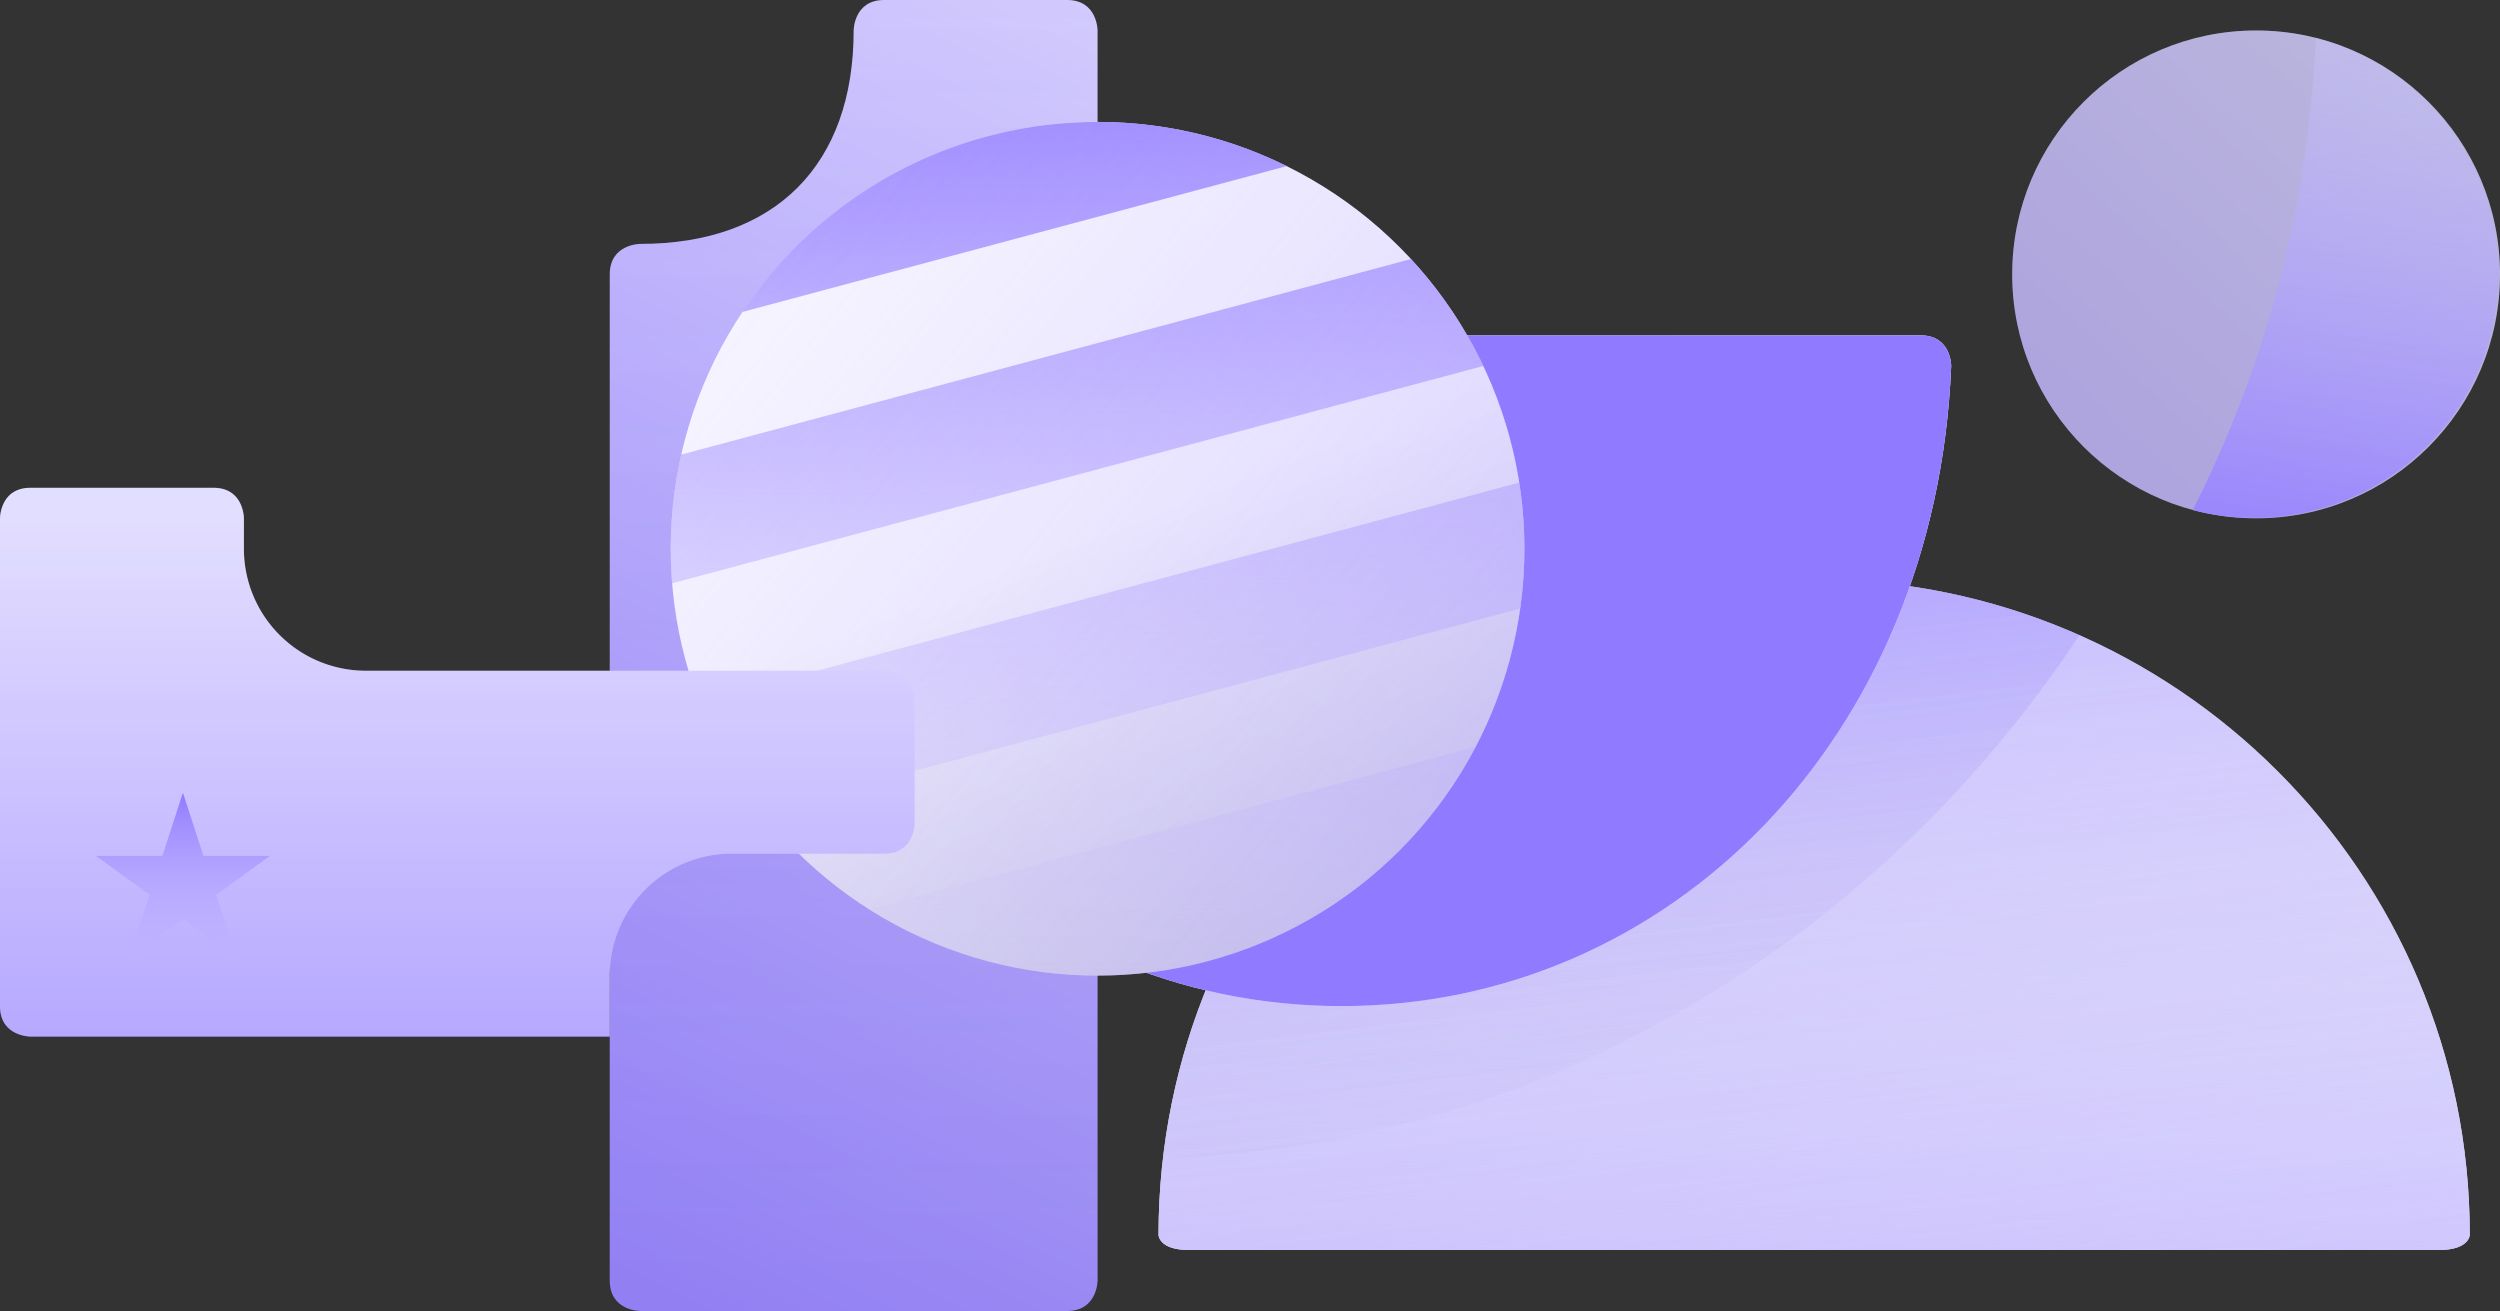 <svg width="82" height="43" viewBox="0 0 82 43" fill="none" xmlns="http://www.w3.org/2000/svg"><rect x="0" y="0" width="82" height="43" fill="#333333" stroke="none"/><path d="M59.504 19C47.628 19 38 28.628 38 40.504c0 0 0 .496 1 .496h41c1 0 1.009-.496 1.009-.496C81.009 28.628 71.38 19 59.504 19z" fill="#F8F7FF"/><path d="M59.504 19C47.628 19 38 28.628 38 40.504c0 0 0 .496 1 .496h41c1 0 1.009-.496 1.009-.496C81.009 28.628 71.38 19 59.504 19z" fill="url(#a)"/><path d="M59.504 19C47.628 19 38 28.628 38 40.504c0 0 0 .496 1 .496h41c1 0 1.009-.496 1.009-.496C81.009 28.628 71.38 19 59.504 19z" fill="#907AFF" fill-opacity=".2"/><path d="M28 1s0-1 1-1h6c1 0 1 1 1 1v41s0 1-1 1H21s-1 0-1-1V9c0-1 1-1 1-1 4.418 0 7-2.582 7-7z" fill="url(#b)"/><path d="M28 1s0-1 1-1h6c1 0 1 1 1 1v41s0 1-1 1H21s-1 0-1-1V9c0-1 1-1 1-1 4.418 0 7-2.582 7-7z" fill="url(#c)" fill-opacity=".2"/><path fill-rule="evenodd" clip-rule="evenodd" d="M68.205 20.833c-6.661 10.068-17.608 16.76-30.058 17.15C39.395 27.293 48.48 19 59.505 19c3.096 0 6.04.654 8.7 1.833z" fill="url(#d)" fill-opacity=".3"/><path fill-rule="evenodd" clip-rule="evenodd" d="M80.178 40.994A2.688 2.688 0 0 1 80 41H39c-1 0-1-.496-1-.496C38 28.628 47.628 19 59.504 19c11.756 0 21.308 9.432 21.502 21.14-.272.29-.548.574-.828.854z" fill="url(#e)" fill-opacity=".3"/><path d="M24 12c.497 12.247 9.262 21 20 21s19.503-8.753 20-21c0 0 0-1-1-1H25c-1 0-1 1-1 1z" fill="#F8F7FF"/><path d="M24 12c.497 12.247 9.262 21 20 21s19.503-8.753 20-21c0 0 0-1-1-1H25c-1 0-1 1-1 1z" fill="url(#f)" fill-opacity=".2"/><path d="M24 12c.497 12.247 9.262 21 20 21s19.503-8.753 20-21c0 0 0-1-1-1H25c-1 0-1 1-1 1z" fill="#907AFF"/><circle cx="36" cy="18" r="14" fill="url(#g)"/><path fill-rule="evenodd" clip-rule="evenodd" d="M42.208 5.448A13.942 13.942 0 0 0 36 4a13.987 13.987 0 0 0-11.65 6.233l17.858-4.785zm-19.866 9.464 23.94-6.415a14.024 14.024 0 0 1 2.372 3.506l-26.609 7.13a14.15 14.15 0 0 1 .297-4.22zm.591 8.124a13.98 13.98 0 0 0 2.042 3.594l24.889-6.67a14.124 14.124 0 0 0-.031-4.132l-26.9 7.208zm25.474 1.456-19.904 5.334A13.935 13.935 0 0 0 36 32c5.389 0 10.066-3.045 12.407-7.508z" fill="url(#h)"/><path d="M50 18c0 7.732-6.268 14-14 14s-14-6.268-14-14S28.268 4 36 4s14 6.268 14 14z" fill="url(#i)"/><circle cx="74" cy="9" r="8" fill="url(#j)" fill-opacity=".8"/><circle cx="74" cy="9" r="8" fill="#907AFF" fill-opacity=".2"/><path d="M30 23v4s0 1-1 1h-5a4 4 0 0 0-4 4v2H1s-1 0-1-1V17s0-1 1-1h6c1 0 1 1 1 1v1a4 4 0 0 0 4 4h17s1 0 1 1z" fill="url(#k)"/><path d="M30 23v4s0 1-1 1h-5a4 4 0 0 0-4 4v2H1s-1 0-1-1V17s0-1 1-1h6c1 0 1 1 1 1v1a4 4 0 0 0 4 4h17s1 0 1 1z" fill="#907AFF" fill-opacity=".2"/><path d="m6 26-.674 2.073h-2.18l1.764 1.281-.673 2.073L6 30.146l1.763 1.281-.673-2.073 1.763-1.281h-2.18L6 26z" fill="url(#l)"/><path fill-rule="evenodd" clip-rule="evenodd" d="M71.923 16.728A8 8 0 1 0 75.96 1.242c-.248 5.582-1.68 10.835-4.038 15.486z" fill="url(#m)"/><defs><linearGradient id="a" x1="55" y1="44.5" x2="55.5" y2="24" gradientUnits="userSpaceOnUse"><stop stop-color="#D8CFFF"/><stop offset="1" stop-color="#ECEEFE" stop-opacity=".2"/></linearGradient><linearGradient id="b" x1="22.5" y1="44.5" x2="54" y2="-19.5" gradientUnits="userSpaceOnUse"><stop stop-color="#907AFF"/><stop offset="1" stop-color="#F8F7FF"/><stop offset="1" stop-color="#797A9F"/></linearGradient><linearGradient id="c" x1="28" y1="-22.5" x2="28" y2="60" gradientUnits="userSpaceOnUse"><stop stop-color="#ECEEFE" stop-opacity="0"/><stop offset="1" stop-color="#797A9F"/></linearGradient><linearGradient id="d" x1="65" y1="19" x2="68" y2="44" gradientUnits="userSpaceOnUse"><stop stop-color="#907AFF"/><stop offset="1" stop-color="#D9D9D9" stop-opacity="0"/></linearGradient><linearGradient id="e" x1="65" y1="19" x2="68" y2="44" gradientUnits="userSpaceOnUse"><stop stop-color="#907AFF"/><stop offset="1" stop-color="#D9D9D9" stop-opacity="0"/></linearGradient><linearGradient id="f" x1="40" y1="39.5" x2="68.891" y2=".288" gradientUnits="userSpaceOnUse"><stop stop-color="#797A9F"/><stop offset="1" stop-color="#ECEEFE"/></linearGradient><linearGradient id="g" x1="53.5" y1="67" x2="34.5" y2="18" gradientUnits="userSpaceOnUse"><stop stop-color="#797A9F"/><stop offset="1" stop-color="#F8F7FF"/></linearGradient><linearGradient id="h" x1="35.939" y1=".651" x2="35.939" y2="32" gradientUnits="userSpaceOnUse"><stop stop-color="#907AFF"/><stop offset="1" stop-color="#C3B5FF" stop-opacity="0"/></linearGradient><linearGradient id="i" x1="86.5" y1="55" x2="24" y2="4" gradientUnits="userSpaceOnUse"><stop stop-color="#907AFF"/><stop offset="1" stop-color="#C3B5FF" stop-opacity="0"/></linearGradient><linearGradient id="j" x1="68.5" y1="14" x2="80.5" y2="1" gradientUnits="userSpaceOnUse"><stop offset=".011" stop-color="#D8CFFF"/><stop offset="1" stop-color="#ECEEFE"/></linearGradient><linearGradient id="k" x1="13.5" y1="49" x2="13.5" y2="17" gradientUnits="userSpaceOnUse"><stop stop-color="#907AFF"/><stop offset="1" stop-color="#F8F7FF"/></linearGradient><linearGradient id="l" x1="6" y1="26" x2="6" y2="32" gradientUnits="userSpaceOnUse"><stop stop-color="#907AFF"/><stop offset="1" stop-color="#C3B5FF" stop-opacity="0"/></linearGradient><linearGradient id="m" x1="80.542" y1="20.547" x2="84.727" y2="-8.045" gradientUnits="userSpaceOnUse"><stop stop-color="#907AFF"/><stop offset="1" stop-color="#ECEEFE" stop-opacity="0"/></linearGradient></defs></svg>